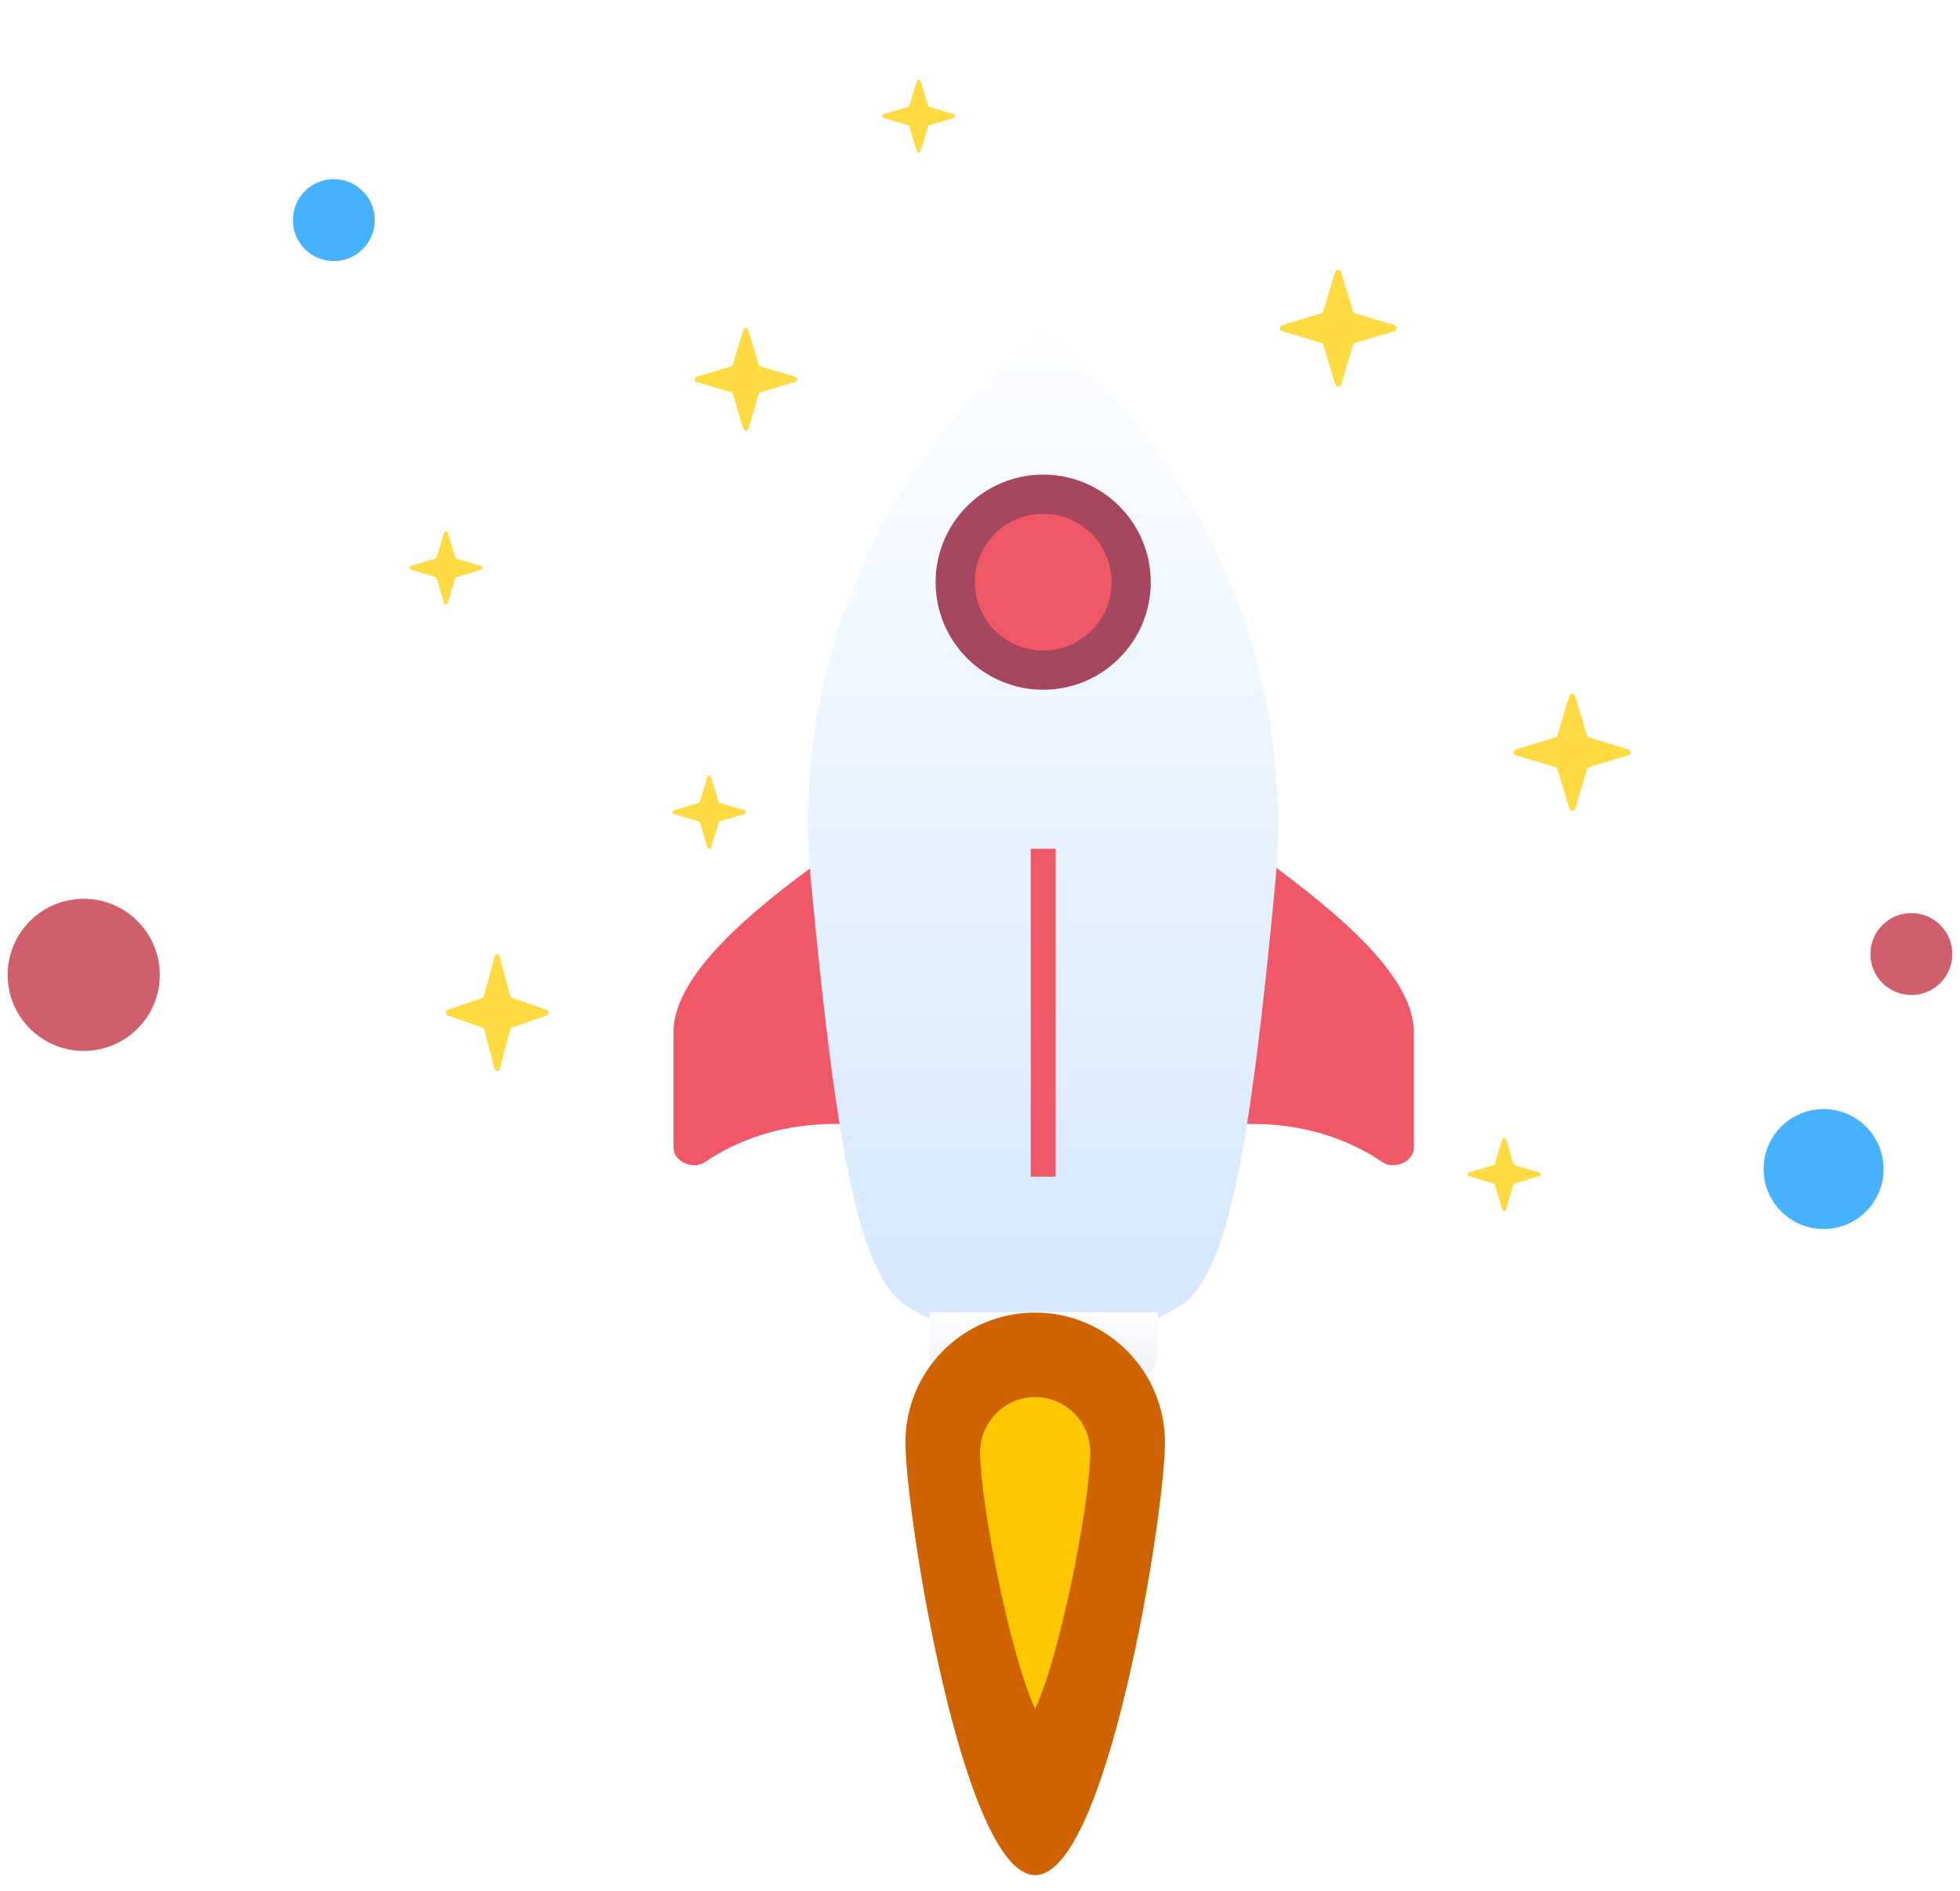<svg xmlns="http://www.w3.org/2000/svg" fill="none" viewBox="0 0 200 193" height="193" width="200">
<path fill="#46B2FF" d="M186.079 125.411C189.46 125.411 192.199 122.672 192.199 119.292C192.199 115.912 189.46 113.173 186.079 113.173C182.7 113.173 179.96 115.912 179.96 119.292C179.96 122.672 182.7 125.411 186.079 125.411Z"></path>
<path fill="#D15F6B" d="M195.036 101.531C197.343 101.531 199.215 99.66 199.215 97.352C199.215 95.044 197.343 93.172 195.036 93.172C192.727 93.172 190.857 95.044 190.857 97.352C190.857 99.66 192.727 101.531 195.036 101.531Z"></path>
<path fill="#46B2FF" d="M34.065 26.64C36.373 26.64 38.244 24.769 38.244 22.461C38.244 20.153 36.373 18.282 34.065 18.282C31.757 18.282 29.886 20.153 29.886 22.461C29.886 24.769 31.757 26.64 34.065 26.64Z"></path>
<path fill="#D15F6B" d="M8.542 107.237C12.829 107.237 16.304 103.762 16.304 99.476C16.304 95.189 12.829 91.715 8.542 91.715C4.256 91.715 0.781 95.189 0.781 99.476C0.781 103.762 4.256 107.237 8.542 107.237Z"></path>
<path fill="#FFDA40" d="M162.142 78.281L166.176 77.065C166.469 76.98 166.469 76.556 166.176 76.471L162.142 75.255C162.039 75.227 161.963 75.152 161.934 75.048L160.719 71.024C160.634 70.732 160.21 70.732 160.125 71.024L158.91 75.048C158.882 75.152 158.806 75.227 158.703 75.255L154.679 76.471C154.387 76.556 154.387 76.98 154.679 77.065L158.712 78.281C158.815 78.309 158.891 78.384 158.919 78.488L160.134 82.522C160.219 82.814 160.643 82.814 160.728 82.522L161.945 78.488C161.963 78.384 162.039 78.309 162.142 78.281Z"></path>
<path fill="#FFDA40" d="M138.262 34.998L142.295 33.782C142.587 33.697 142.587 33.273 142.295 33.188L138.262 31.973C138.158 31.944 138.083 31.869 138.054 31.765L136.839 27.741C136.754 27.449 136.33 27.449 136.245 27.741L135.029 31.765C135.001 31.869 134.926 31.944 134.822 31.973L130.798 33.188C130.506 33.273 130.506 33.697 130.798 33.782L134.831 34.998C134.935 35.026 135.01 35.101 135.039 35.205L136.254 39.238C136.339 39.53 136.763 39.53 136.848 39.238L138.064 35.205C138.083 35.101 138.158 35.026 138.262 34.998Z"></path>
<path fill="#FFDA40" d="M77.6 40.033L81.129 38.97C81.385 38.895 81.385 38.524 81.129 38.45L77.6 37.386C77.509 37.362 77.443 37.296 77.418 37.205L76.355 33.684C76.281 33.429 75.909 33.429 75.835 33.684L74.772 37.205C74.747 37.296 74.681 37.362 74.59 37.386L71.069 38.45C70.813 38.524 70.813 38.895 71.069 38.97L74.598 40.033C74.689 40.058 74.755 40.124 74.78 40.215L75.843 43.744C75.918 43.999 76.289 43.999 76.363 43.744L77.427 40.215C77.443 40.124 77.509 40.058 77.6 40.033Z"></path>
<path fill="#FFDA40" d="M52.227 104.852L55.756 103.636C56.012 103.552 56.012 103.128 55.756 103.043L52.227 101.827C52.136 101.799 52.07 101.723 52.045 101.62L50.982 97.596C50.907 97.303 50.536 97.303 50.462 97.596L49.398 101.62C49.374 101.723 49.308 101.799 49.217 101.827L45.696 103.043C45.44 103.128 45.44 103.552 45.696 103.636L49.225 104.852C49.316 104.88 49.382 104.956 49.407 105.06L50.47 109.093C50.545 109.385 50.916 109.385 50.99 109.093L52.054 105.06C52.07 104.956 52.136 104.88 52.227 104.852Z"></path>
<path fill="#FFDA40" d="M46.576 58.886L49.097 58.126C49.28 58.073 49.28 57.808 49.097 57.755L46.576 56.995C46.511 56.978 46.464 56.931 46.447 56.866L45.687 54.351C45.634 54.169 45.369 54.169 45.316 54.351L44.556 56.866C44.538 56.931 44.491 56.978 44.426 56.995L41.911 57.755C41.729 57.808 41.729 58.073 41.911 58.126L44.432 58.886C44.497 58.904 44.544 58.951 44.562 59.016L45.322 61.536C45.375 61.719 45.64 61.719 45.693 61.536L46.452 59.016C46.464 58.951 46.511 58.904 46.576 58.886Z"></path>
<path fill="#FFDA40" d="M73.441 83.821L75.962 83.061C76.145 83.008 76.145 82.743 75.962 82.69L73.441 81.93C73.376 81.912 73.329 81.865 73.311 81.801L72.552 79.286C72.499 79.103 72.234 79.103 72.18 79.286L71.421 81.801C71.403 81.865 71.356 81.912 71.291 81.93L68.776 82.69C68.594 82.743 68.594 83.008 68.776 83.061L71.297 83.821C71.362 83.838 71.409 83.885 71.427 83.95L72.186 86.471C72.24 86.654 72.505 86.654 72.558 86.471L73.317 83.95C73.329 83.885 73.376 83.838 73.441 83.821Z"></path>
<path fill="#FFDA40" d="M94.817 12.789L97.338 12.029C97.52 11.976 97.52 11.711 97.338 11.658L94.817 10.899C94.752 10.881 94.705 10.834 94.687 10.769L93.927 8.254C93.874 8.071 93.609 8.071 93.556 8.254L92.796 10.769C92.779 10.834 92.732 10.881 92.667 10.899L90.152 11.658C89.969 11.711 89.969 11.976 90.152 12.029L92.673 12.789C92.738 12.807 92.785 12.854 92.802 12.919L93.562 15.439C93.615 15.622 93.88 15.622 93.933 15.439L94.693 12.919C94.705 12.854 94.752 12.807 94.817 12.789Z"></path>
<path fill="#FFDA40" d="M154.552 120.775L157.073 120.015C157.257 119.962 157.257 119.697 157.073 119.644L154.552 118.885C154.488 118.867 154.44 118.82 154.422 118.755L153.663 116.24C153.61 116.058 153.345 116.058 153.293 116.24L152.533 118.755C152.515 118.82 152.467 118.867 152.403 118.885L149.888 119.644C149.704 119.697 149.704 119.962 149.888 120.015L152.409 120.775C152.473 120.793 152.521 120.84 152.539 120.905L153.298 123.426C153.351 123.608 153.616 123.608 153.669 123.426L154.428 120.905C154.44 120.84 154.488 120.793 154.552 120.775Z"></path>
<path fill="#F05767" d="M83.416 88.059C77.069 92.683 68.727 99.393 68.727 105.287C68.727 108.739 68.727 113.653 68.727 117.132C68.727 118.538 70.74 119.388 71.902 118.597C74.964 116.513 80.258 114.112 87.859 114.808C100.735 115.987 85.593 94.406 85.593 94.406L83.416 88.059Z"></path>
<path fill="#F05767" d="M129.571 88.059C135.918 92.774 144.26 99.393 144.26 105.287C144.26 108.739 144.26 113.653 144.26 117.132C144.26 118.538 142.247 119.388 141.085 118.597C138.023 116.513 132.728 114.112 125.127 114.808C112.251 115.987 127.394 94.406 127.394 94.406L129.571 88.059Z"></path>
<g filter="url(#filter0_d_956_11051)">
<path fill="url(#paint0_linear_956_11051)" d="M106.448 23.134C94.479 31.658 80.152 52.604 82.781 79.263C85.32 105.922 87.587 119.07 92.484 122.244C97.471 125.417 102.368 126.143 106.448 126.143C110.528 126.143 115.425 125.417 120.412 122.244C125.399 119.07 127.576 105.922 130.115 79.263C132.653 52.604 118.327 31.658 106.448 23.134Z"></path>
</g>
<g filter="url(#filter1_d_956_11051)">
<path fill="url(#paint1_linear_956_11051)" d="M115.515 129.86H97.38C95.929 129.86 94.841 128.682 94.841 127.321V122.878H118.145V127.231C118.054 128.682 116.876 129.86 115.515 129.86Z"></path>
</g>
<path fill="#F05767" d="M107.718 86.608H105.179V120.067H107.718V86.608Z"></path>
<path stroke-miterlimit="10" stroke-width="4" stroke="#A4475F" fill="#F05767" d="M106.448 68.382C111.406 68.382 115.425 64.363 115.425 59.405C115.425 54.447 111.406 50.428 106.448 50.428C101.49 50.428 97.471 54.447 97.471 59.405C97.471 64.363 101.49 68.382 106.448 68.382Z"></path>
<path fill="#CE6300" d="M118.871 147.18C118.871 154.524 112.977 191.339 105.632 191.339C98.287 191.339 92.393 154.524 92.393 147.18C92.393 139.835 98.287 133.941 105.632 133.941C112.977 133.941 118.871 139.926 118.871 147.18Z"></path>
<path fill="#FFC700" d="M105.632 174.382C103.003 168.761 100.01 153.164 100.01 148.177C100.01 145.094 102.549 142.555 105.632 142.555C108.715 142.555 111.254 145.094 111.254 148.177C111.254 153.164 108.262 168.67 105.632 174.382Z"></path>
<defs>
<filter color-interpolation-filters="sRGB" filterUnits="userSpaceOnUse" height="147.008" width="91.944" y="12.134" x="60.466" id="filter0_d_956_11051">
<feFlood result="BackgroundImageFix" flood-opacity="0"></feFlood>
<feColorMatrix result="hardAlpha" values="0 0 0 0 0 0 0 0 0 0 0 0 0 0 0 0 0 0 127 0" type="matrix" in="SourceAlpha"></feColorMatrix>
<feOffset dy="11"></feOffset>
<feGaussianBlur stdDeviation="11"></feGaussianBlur>
<feColorMatrix values="0 0 0 0 0.398 0 0 0 0 0.477 0 0 0 0 0.575 0 0 0 0.27 0" type="matrix"></feColorMatrix>
<feBlend result="effect1_dropShadow_956_11051" in2="BackgroundImageFix" mode="normal"></feBlend>
<feBlend result="shape" in2="effect1_dropShadow_956_11051" in="SourceGraphic" mode="normal"></feBlend>
</filter>
<filter color-interpolation-filters="sRGB" filterUnits="userSpaceOnUse" height="50.982" width="67.304" y="111.878" x="72.841" id="filter1_d_956_11051">
<feFlood result="BackgroundImageFix" flood-opacity="0"></feFlood>
<feColorMatrix result="hardAlpha" values="0 0 0 0 0 0 0 0 0 0 0 0 0 0 0 0 0 0 127 0" type="matrix" in="SourceAlpha"></feColorMatrix>
<feOffset dy="11"></feOffset>
<feGaussianBlur stdDeviation="11"></feGaussianBlur>
<feColorMatrix values="0 0 0 0 0.398 0 0 0 0 0.477 0 0 0 0 0.575 0 0 0 0.27 0" type="matrix"></feColorMatrix>
<feBlend result="effect1_dropShadow_956_11051" in2="BackgroundImageFix" mode="normal"></feBlend>
<feBlend result="shape" in2="effect1_dropShadow_956_11051" in="SourceGraphic" mode="normal"></feBlend>
</filter>
<linearGradient gradientUnits="userSpaceOnUse" y2="127.253" x2="106.422" y1="20.752" x1="106.422" id="paint0_linear_956_11051">
<stop stop-color="#FDFEFF"></stop>
<stop stop-color="#D3E7FF" offset="0.996"></stop>
</linearGradient>
<linearGradient gradientUnits="userSpaceOnUse" y2="129.936" x2="106.486" y1="122.717" x1="106.486" id="paint1_linear_956_11051">
<stop stop-color="#FDFEFF"></stop>
<stop stop-color="#ECF0F5" offset="0.996"></stop>
</linearGradient>
</defs>
</svg>
